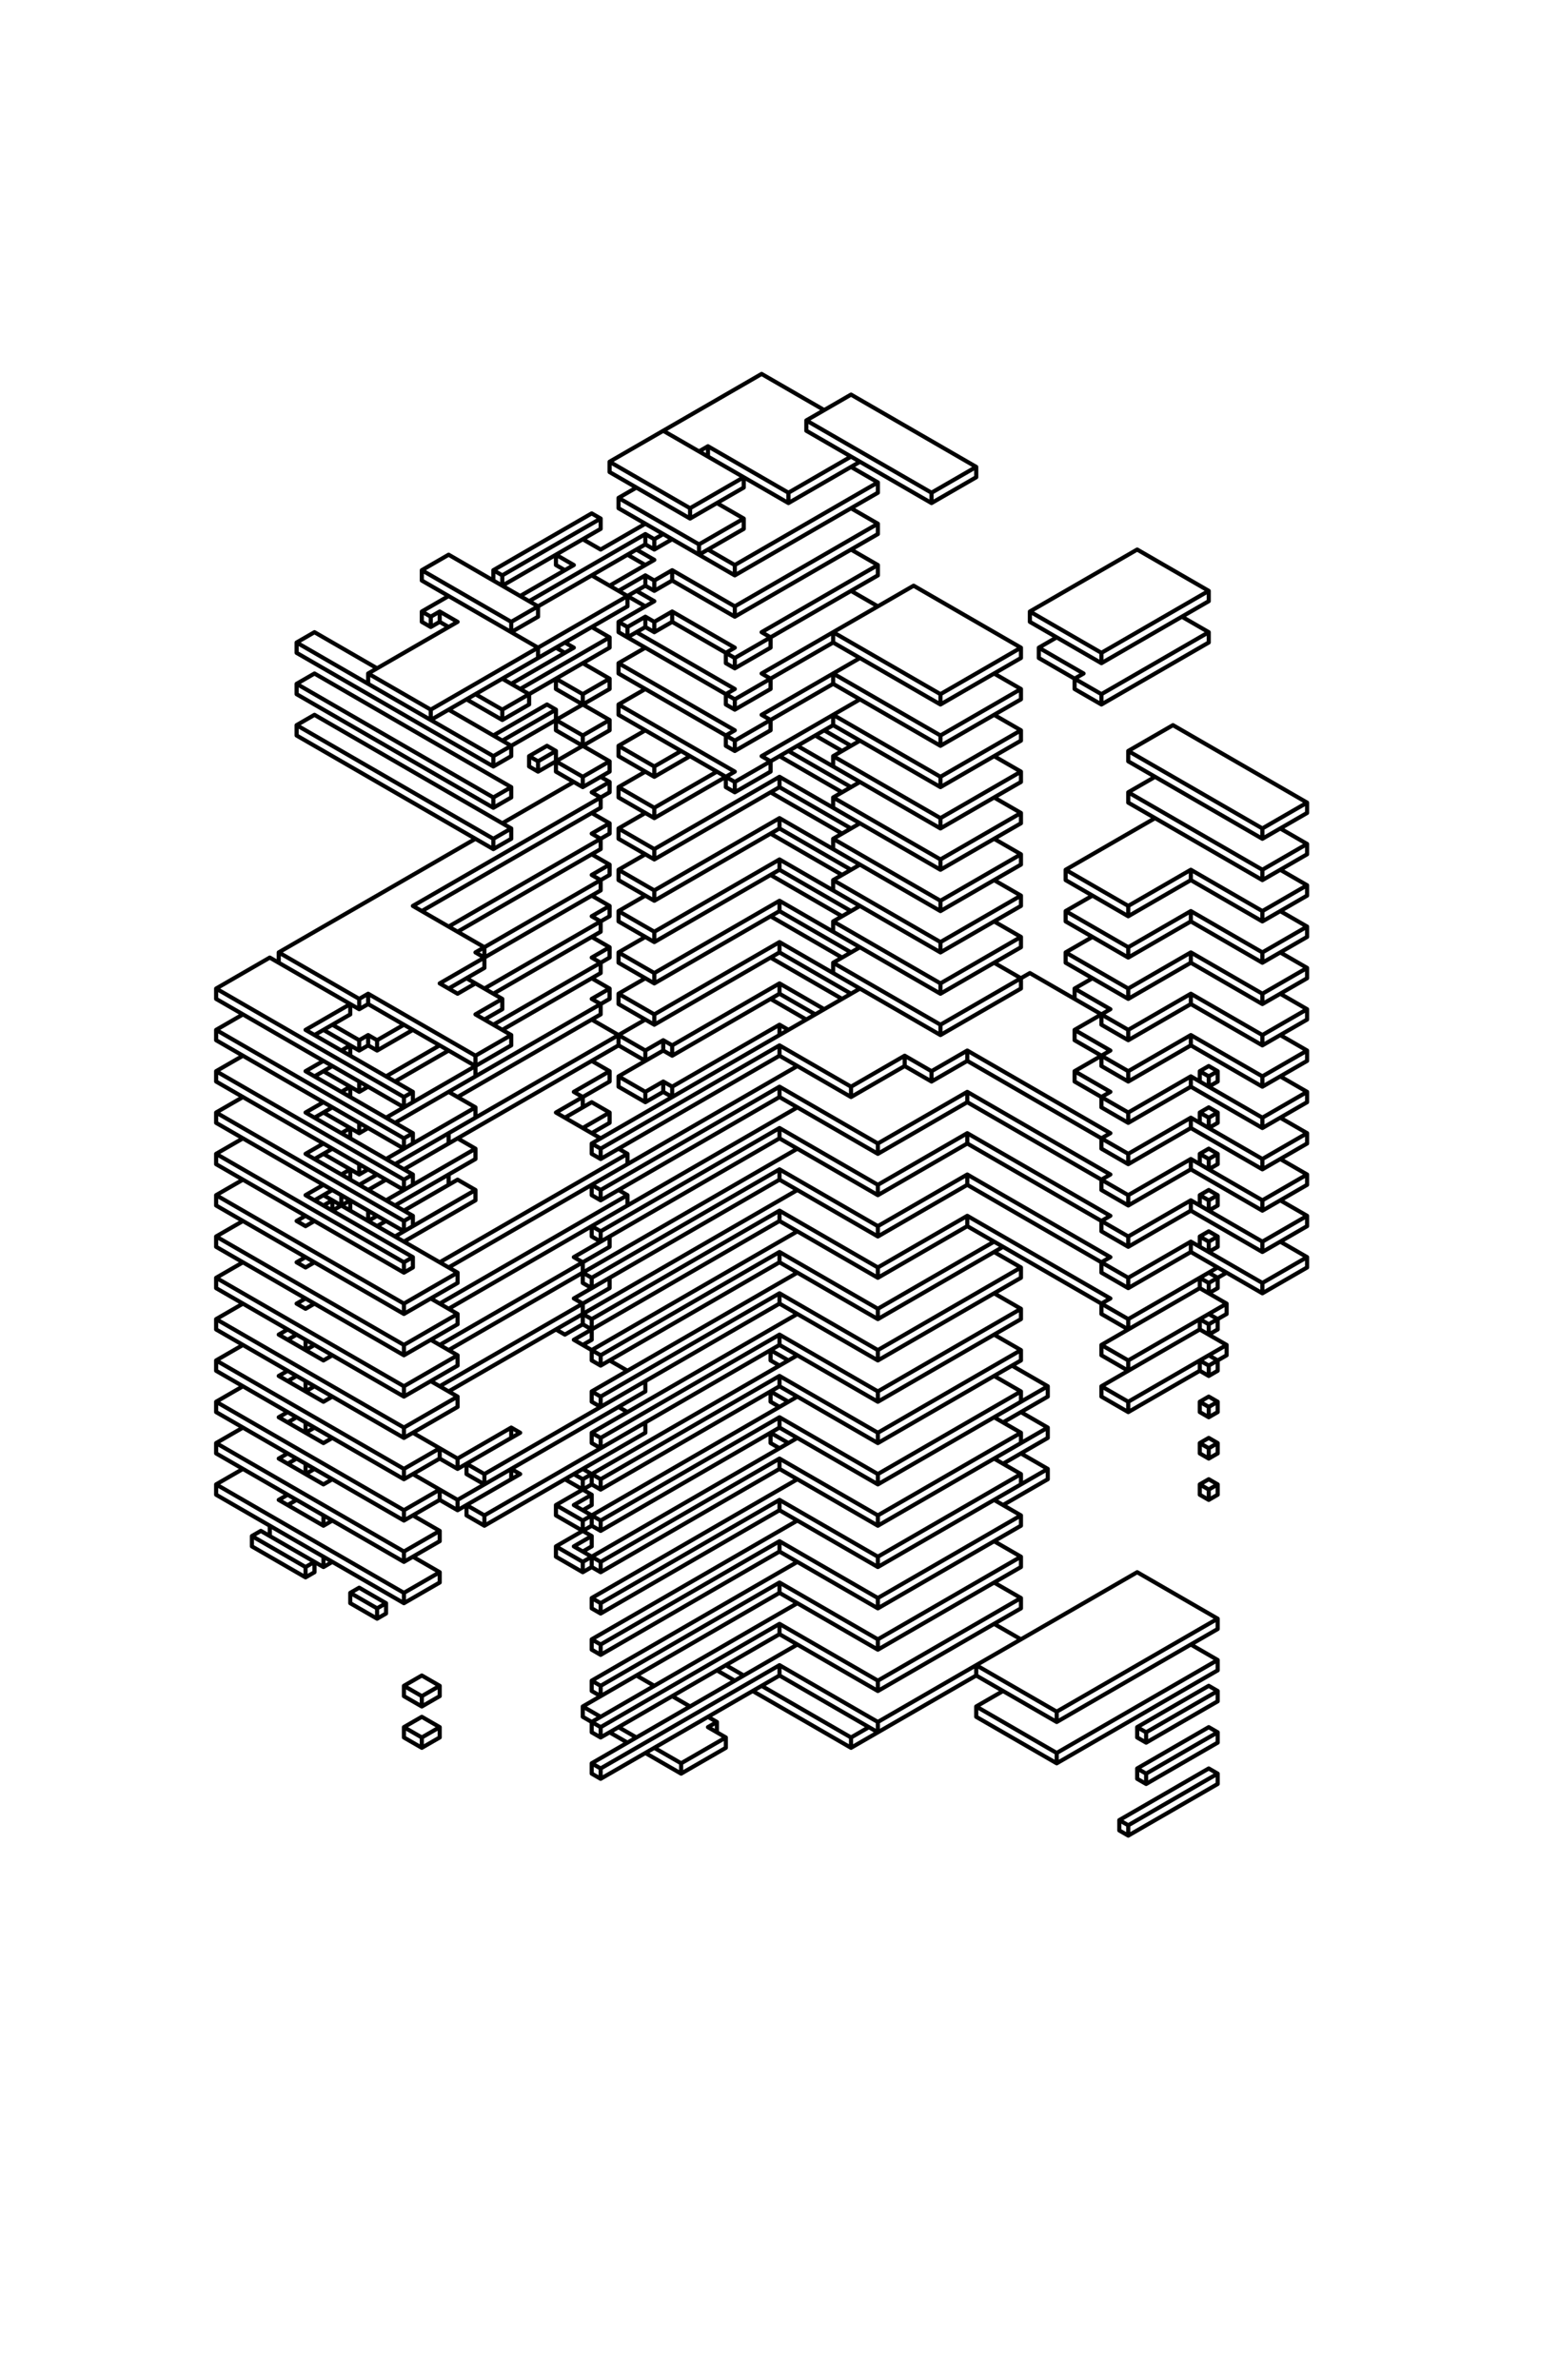 <svg viewBox="-19.2 -19.2 150.983 230.4" xmlns="http://www.w3.org/2000/svg"><g stroke="black" stroke-width="0.4" stroke-linecap="round"><path d="M 9.526 43 L 11.258 42 M 21.651 36 L 24.249 34.5 M 39.837 25.5 L 54.56 17 M 9.526 47 L 11.258 46 M 21.651 40 L 24.249 38.5 M 28.579 36 L 38.105 30.5 M 40.703 29 L 42.435 28 M 48.497 24.5 L 49.363 24 M 38.971 31 L 29.445 36.5 M 23.383 40 L 22.517 40.5 M 22.517 41.5 L 23.383 41 M 29.445 37.5 L 38.971 32 M 63.22 19 L 58.89 21.5 M 25.115 41 L 16.454 46 M 9.526 51 L 11.258 50 M 31.177 38.5 L 36.373 35.5 M 38.971 34 L 43.301 31.5 M 52.828 27 L 47.631 30 M 43.301 32.5 L 32.043 39 M 30.311 41 L 43.301 33.5 M 44.167 33 L 45.033 32.5 M 47.631 31 L 52.828 28 M 45.899 33 L 44.167 34 M 32.909 40.5 L 30.311 42 M 39.837 37.5 L 44.167 35 M 63.22 25 L 57.158 28.5 M 52.828 31 L 48.497 33.5 M 43.301 36.5 L 40.703 38 M 22.517 49.5 L 43.301 37.5 M 44.167 37 L 45.899 36 M 48.497 34.5 L 52.828 32 M 57.158 29.5 L 64.086 25.5 M 45.899 37 L 44.167 38 M 41.569 39.5 L 22.517 50.5 M 30.311 47 L 36.373 43.5 M 40.703 41 L 44.167 39 M 65.818 27.5 L 51.962 35.5 M 43.301 40.5 L 41.569 41.5 M 39.837 42.5 L 31.177 47.5 M 29.445 49.5 L 39.837 43.5 M 41.569 42.5 L 43.301 41.5 M 44.167 41 L 45.899 40 M 51.962 36.5 L 65.818 28.5 M 45.899 41 L 44.167 42 M 32.043 49 L 29.445 50.5 M 28.579 52 L 33.775 49 M 40.703 45 L 43.301 43.5 M 75.344 26 L 71.014 28.5 M 65.818 31.5 L 51.962 39.5 M 39.837 46.5 L 37.239 48 M 34.641 49.5 L 29.445 52.5 M 28.579 54 L 39.837 47.5 M 51.962 40.5 L 65.818 32.5 M 71.014 29.5 L 75.344 27 M 30.311 54 L 28.579 55 M 32.043 54 L 33.775 53 M 40.703 49 L 43.301 47.5 M 65.818 35.5 L 54.56 42 M 51.962 43.5 L 51.095 44 M 39.837 50.5 L 37.239 52 M 34.641 53.5 L 32.909 54.5 M 28.579 58 L 30.311 57 M 32.909 55.5 L 39.837 51.5 M 51.962 44.5 L 65.818 36.5 M 55.426 43.5 L 51.962 45.5 M 30.311 58 L 28.579 59 M 40.703 53 L 43.301 51.5 M 69.282 37.5 L 54.56 46 M 51.962 47.5 L 51.095 48 M 39.837 54.5 L 37.239 56 M 36.373 56.5 L 29.445 60.5 M 26.847 62 L 7.794 73 M 6.928 73.5 L 1.732 76.5 M 28.579 62 L 30.311 61 M 37.239 57 L 39.837 55.5 M 51.962 48.5 L 61.488 43 M 55.426 47.5 L 51.962 49.5 M 39.837 56.5 L 38.105 57.5 M 30.311 62 L 28.579 63 M 20.785 68.5 L 39.837 57.5 M 40.703 57 L 43.301 55.5 M 44.167 55 L 46.765 53.5 M 64.086 44.5 L 54.56 50 M 51.962 51.5 L 51.095 52 M 47.631 54 L 44.167 56 M 38.971 59 L 21.651 69 M 4.33 79 L 1.732 80.5 M 51.962 52.5 L 61.488 47 M 55.426 51.5 L 51.962 53.5 M 39.837 60.5 L 38.105 61.5 M 24.249 70.5 L 39.837 61.5 M 40.703 61 L 43.301 59.5 M 44.167 59 L 50.229 55.5 M 64.086 48.5 L 54.56 54 M 51.962 55.5 L 44.167 60 M 38.971 63 L 25.115 71 M 4.33 83 L 1.732 84.5 M 10.392 80.5 L 14.722 78 M 15.588 77.5 L 16.454 77 M 51.962 56.5 L 61.488 51 M 80.54 40 L 90.933 34 M 55.426 55.5 L 51.962 57.5 M 39.837 64.5 L 38.105 65.5 M 16.454 78 L 15.588 78.5 M 14.722 79 L 11.258 81 M 26.847 73 L 39.837 65.5 M 40.703 65 L 43.301 63.5 M 44.167 63 L 56.292 56 M 79.674 43.5 L 71.88 48 M 64.086 52.5 L 61.488 54 M 56.292 57 L 44.167 64 M 38.971 67 L 23.383 76 M 4.33 87 L 1.732 88.5 M 10.392 84.5 L 12.124 83.5 M 13.856 82.5 L 14.722 82 M 15.588 81.5 L 16.454 81 M 24.249 76.5 L 27.713 74.5 M 71.88 49 L 79.674 44.5 M 81.406 43.5 L 83.138 42.5 M 39.837 68.5 L 38.105 69.5 M 26.847 76 L 25.115 77 M 19.919 80 L 17.321 81.5 M 16.454 82 L 15.588 82.5 M 12.99 84 L 11.258 85 M 17.321 82.5 L 20.785 80.5 M 27.713 76.5 L 39.837 69.5 M 40.703 69 L 43.301 67.5 M 44.167 67 L 56.292 60 M 79.674 47.5 L 71.88 52 M 64.086 56.5 L 61.488 58 M 56.292 61 L 44.167 68 M 38.971 71 L 28.579 77 M 4.33 91 L 1.732 92.5 M 10.392 88.5 L 12.124 87.5 M 13.856 86.5 L 14.722 86 M 26.847 79 L 29.445 77.5 M 71.88 53 L 79.674 48.5 M 87.469 44 L 97.861 38 M 97.861 39 L 87.469 45 M 85.737 46 L 84.87 46.5 M 39.837 72.5 L 38.105 73.5 M 29.445 78.5 L 27.713 79.5 M 23.383 82 L 18.187 85 M 16.454 86 L 15.588 86.5 M 12.99 88 L 11.258 89 M 19.053 85.5 L 24.249 82.5 M 28.579 80 L 39.837 73.5 M 40.703 73 L 43.301 71.5 M 44.167 71 L 56.292 64 M 79.674 51.5 L 71.88 56 M 64.086 60.5 L 61.488 62 M 56.292 65 L 44.167 72 M 38.971 75 L 29.445 80.5 M 4.33 95 L 1.732 96.5 M 10.392 92.5 L 12.124 91.5 M 13.856 90.5 L 14.722 90 M 19.919 87 L 20.785 86.5 M 26.847 83 L 30.311 81 M 71.88 57 L 79.674 52.5 M 87.469 48 L 97.861 42 M 97.861 43 L 87.469 49 M 39.837 76.5 L 38.105 77.5 M 30.311 82 L 18.187 89 M 16.454 90 L 15.588 90.5 M 12.99 92 L 11.258 93 M 19.053 89.5 L 39.837 77.5 M 40.703 77 L 43.301 75.5 M 44.167 75 L 56.292 68 M 79.674 55.5 L 71.88 60 M 64.086 64.5 L 61.488 66 M 56.292 69 L 44.167 76 M 38.971 79 L 25.115 87 M 4.33 99 L 1.732 100.5 M 10.392 96.5 L 12.124 95.5 M 13.856 94.5 L 14.722 94 M 19.919 91 L 20.785 90.5 M 71.88 61 L 79.674 56.5 M 26.847 88 L 18.187 93 M 16.454 94 L 15.588 94.5 M 12.99 96 L 11.258 97 M 9.526 99 L 10.392 98.5 M 12.124 97.5 L 12.99 97 M 15.588 95.5 L 17.321 94.5 M 19.053 93.5 L 43.301 79.5 M 44.167 79 L 56.292 72 M 94.397 51 L 90.067 53.5 M 79.674 59.5 L 71.88 64 M 64.086 68.5 L 61.488 70 M 56.292 73 L 44.167 80 M 40.703 82 L 19.919 94 M 18.187 95 L 16.454 96 M 14.722 97 L 12.99 98 M 11.258 99 L 10.392 99.5 M 4.33 103 L 1.732 104.5 M 19.919 95 L 20.785 94.5 M 71.88 65 L 79.674 60.5 M 45.033 81.5 L 43.301 82.5 M 39.837 84.5 L 36.373 86.5 M 26.847 92 L 18.187 97 M 9.526 103 L 10.392 102.5 M 16.454 99 L 17.321 98.5 M 19.053 97.5 L 26.847 93 M 34.641 88.5 L 39.837 85.5 M 40.703 85 L 45.033 82.5 M 45.899 82 L 56.292 76 M 92.665 56 L 90.067 57.5 M 79.674 63.5 L 71.88 68 M 64.086 72.5 L 61.488 74 M 56.292 77 L 45.899 83 M 38.105 87.5 L 35.507 89 M 25.115 95 L 19.919 98 M 18.187 99 L 17.321 99.5 M 11.258 103 L 10.392 103.5 M 4.33 107 L 1.732 108.5 M 19.919 99 L 20.785 98.5 M 71.88 69 L 79.674 64.5 M 45.033 85.5 L 43.301 86.5 M 39.837 88.5 L 37.239 90 M 26.847 96 L 19.053 100.5 M 9.526 107 L 10.392 106.5 M 19.919 101 L 26.847 97 M 38.105 90.5 L 39.837 89.5 M 43.301 87.5 L 45.033 86.5 M 45.899 86 L 56.292 80 M 92.665 60 L 84.004 65 M 79.674 67.5 L 71.88 72 M 64.086 76.5 L 38.105 91.5 M 11.258 107 L 10.392 107.5 M 4.33 111 L 1.732 112.5 M 7.794 110 L 8.66 109.5 M 19.919 103 L 20.785 102.5 M 38.971 92 L 56.292 82 M 71.88 73 L 79.674 68.5 M 56.292 83 L 38.971 93 M 20.785 103.5 L 19.919 104 M 9.526 110 L 8.66 110.5 M 23.383 103 L 41.569 92.5 M 86.603 67.5 L 84.004 69 M 79.674 71.5 L 71.88 76 M 58.024 84 L 24.249 103.5 M 11.258 111 L 10.392 111.5 M 4.33 115 L 1.732 116.5 M 7.794 114 L 8.66 113.5 M 19.919 107 L 25.115 104 M 38.971 96 L 56.292 86 M 71.88 77 L 79.674 72.5 M 56.292 87 L 38.971 97 M 25.115 105 L 19.919 108 M 12.99 112 L 12.124 112.5 M 9.526 114 L 8.66 114.5 M 23.383 107 L 41.569 96.5 M 90.067 68.5 L 96.129 65 M 103.057 61 L 107.387 58.5 M 107.387 59.5 L 103.057 62 M 96.129 66 L 90.067 69.5 M 86.603 71.5 L 84.004 73 M 80.54 75 L 71.88 80 M 58.024 88 L 24.249 107.5 M 11.258 115 L 10.392 115.5 M 4.33 119 L 1.732 120.5 M 7.794 118 L 8.66 117.5 M 19.919 111 L 25.115 108 M 38.971 100 L 56.292 90 M 63.22 86 L 68.416 83 M 71.88 81 L 79.674 76.5 M 68.416 84 L 63.22 87 M 56.292 91 L 36.373 102.5 M 25.115 109 L 19.919 112 M 12.99 116 L 12.124 116.5 M 9.526 118 L 8.66 118.5 M 23.383 111 L 39.837 101.5 M 90.067 72.5 L 96.129 69 M 103.057 65 L 107.387 62.5 M 107.387 63.5 L 103.057 66 M 96.129 70 L 90.067 73.5 M 86.603 75.5 L 84.87 76.5 M 74.478 82.5 L 71.014 84.5 M 58.024 92 L 24.249 111.5 M 11.258 119 L 10.392 119.5 M 4.33 123 L 1.732 124.5 M 7.794 122 L 8.66 121.5 M 19.919 115 L 25.115 112 M 38.105 104.5 L 56.292 94 M 71.014 85.5 L 74.478 83.5 M 56.292 95 L 36.373 106.5 M 25.115 113 L 19.919 116 M 12.99 120 L 12.124 120.5 M 9.526 122 L 8.66 122.5 M 23.383 115 L 39.837 105.5 M 90.067 76.5 L 96.129 73 M 103.057 69 L 107.387 66.5 M 107.387 67.5 L 103.057 70 M 96.129 74 L 90.067 77.5 M 88.335 78.5 L 84.87 80.5 M 74.478 86.5 L 65.818 91.5 M 58.024 96 L 24.249 115.5 M 11.258 123 L 10.392 123.5 M 7.794 126 L 8.66 125.5 M 19.919 119 L 25.115 116 M 35.507 110 L 37.239 109 M 38.105 108.5 L 56.292 98 M 65.818 92.5 L 74.478 87.5 M 56.292 99 L 36.373 110.5 M 25.115 117 L 19.919 120 M 12.99 124 L 12.124 124.5 M 9.526 126 L 8.66 126.5 M 5.196 129.5 L 6.062 129 M 37.239 111 L 38.105 110.5 M 90.067 80.5 L 96.129 77 M 103.057 73 L 107.387 70.5 M 107.387 71.5 L 103.057 74 M 96.129 78 L 90.067 81.5 M 88.335 82.5 L 84.87 84.5 M 74.478 90.5 L 65.818 95.5 M 58.024 100 L 38.105 111.5 M 19.919 123 L 23.383 121 M 38.971 112 L 56.292 102 M 65.818 96.5 L 74.478 91.5 M 56.292 103 L 38.971 113 M 23.383 122 L 19.919 124 M 12.99 128 L 12.124 128.5 M 25.115 122 L 30.311 119 M 90.067 84.5 L 96.129 81 M 103.057 77 L 107.387 74.5 M 107.387 75.5 L 103.057 78 M 96.129 82 L 90.067 85.5 M 88.335 86.5 L 87.469 87 M 74.478 94.5 L 65.818 99.5 M 58.024 104 L 38.105 115.5 M 31.177 119.5 L 25.115 123 M 10.392 132.5 L 11.258 132 M 19.919 127 L 23.383 125 M 38.971 116 L 56.292 106 M 65.818 100.5 L 74.478 95.5 M 56.292 107 L 27.713 123.5 M 23.383 126 L 19.919 128 M 12.99 132 L 12.124 132.5 M 11.258 133 L 10.392 133.5 M 25.115 126 L 43.301 115.5 M 90.067 88.5 L 96.129 85 M 96.995 84.5 L 97.861 84 M 103.057 81 L 107.387 78.5 M 107.387 79.5 L 103.057 82 M 98.727 84.5 L 97.861 85 M 96.129 86 L 90.067 89.5 M 88.335 90.5 L 87.469 91 M 74.478 98.5 L 65.818 103.5 M 58.024 108 L 38.105 119.5 M 31.177 123.5 L 25.115 127 M 19.919 131 L 23.383 129 M 38.971 120 L 56.292 110 M 65.818 104.5 L 74.478 99.5 M 97.861 86 L 98.727 85.5 M 56.292 111 L 27.713 127.5 M 23.383 130 L 19.919 132 M 15.588 134.5 L 14.722 135 M 27.713 128.5 L 43.301 119.5 M 90.067 92.5 L 96.129 89 M 96.995 88.5 L 97.861 88 M 103.057 85 L 107.387 82.5 M 107.387 83.5 L 103.057 86 M 98.727 88.5 L 97.861 89 M 96.129 90 L 90.067 93.5 M 88.335 94.5 L 87.469 95 M 77.076 101 L 65.818 107.5 M 58.024 112 L 37.239 124 M 17.321 136.5 L 18.187 136 M 19.919 135 L 23.383 133 M 34.641 126.5 L 38.105 124.5 M 38.971 124 L 56.292 114 M 65.818 108.5 L 77.942 101.5 M 97.861 90 L 98.727 89.5 M 56.292 115 L 38.971 125 M 38.105 125.5 L 36.373 126.5 M 23.383 134 L 19.919 136 M 18.187 137 L 17.321 137.5 M 37.239 127 L 38.105 126.5 M 90.067 96.5 L 96.129 93 M 96.995 92.5 L 97.861 92 M 103.057 89 L 107.387 86.5 M 107.387 87.5 L 103.057 90 M 98.727 92.5 L 97.861 93 M 96.129 94 L 90.067 97.5 M 88.335 98.5 L 87.469 99 M 79.674 103.5 L 65.818 111.5 M 58.024 116 L 37.239 128 M 34.641 130.5 L 38.105 128.5 M 38.971 128 L 56.292 118 M 65.818 112.5 L 79.674 104.5 M 97.861 94 L 98.727 93.5 M 56.292 119 L 38.971 129 M 38.105 129.5 L 36.373 130.5 M 37.239 131 L 38.105 130.5 M 90.067 100.5 L 96.129 97 M 96.995 96.5 L 97.861 96 M 103.057 93 L 107.387 90.5 M 107.387 91.5 L 103.057 94 M 98.727 96.5 L 97.861 97 M 96.129 98 L 90.067 101.5 M 88.335 102.5 L 87.469 103 M 79.674 107.5 L 65.818 115.5 M 58.024 120 L 37.239 132 M 37.239 133 L 38.105 132.5 M 38.971 132 L 56.292 122 M 65.818 116.5 L 79.674 108.5 M 97.861 98 L 98.727 97.5 M 56.292 123 L 38.971 133 M 21.651 143 L 19.919 144 M 90.067 104.5 L 96.129 101 M 96.995 100.5 L 97.861 100 M 103.057 97 L 107.387 94.5 M 107.387 95.5 L 103.057 98 M 98.727 100.5 L 97.861 101 M 96.129 102 L 90.067 105.5 M 88.335 106.5 L 87.469 107 M 79.674 111.5 L 65.818 119.5 M 58.024 124 L 38.105 135.5 M 23.383 144 L 21.651 145 M 21.651 146 L 23.383 145 M 38.971 136 L 56.292 126 M 65.818 120.5 L 79.674 112.5 M 97.861 102 L 98.727 101.5 M 56.292 127 L 38.971 137 M 21.651 147 L 19.919 148 M 90.067 108.5 L 98.727 103.5 M 103.057 101 L 107.387 98.5 M 107.387 99.5 L 103.057 102 M 99.593 104 L 97.861 105 M 96.995 105.5 L 87.469 111 M 79.674 115.5 L 65.818 123.5 M 58.024 128 L 38.105 139.5 M 23.383 148 L 21.651 149 M 21.651 150 L 23.383 149 M 38.971 140 L 56.292 130 M 65.818 124.5 L 82.272 115 M 97.861 106 L 98.727 105.5 M 82.272 116 L 77.942 118.5 M 56.292 131 L 38.971 141 M 90.067 112.5 L 99.593 107 M 103.057 105 L 107.387 102.5 M 107.387 103.5 L 103.057 106 M 99.593 108 L 97.861 109 M 96.995 109.5 L 87.469 115 M 79.674 119.5 L 65.818 127.5 M 58.024 132 L 38.105 143.5 M 38.971 144 L 56.292 134 M 65.818 128.5 L 82.272 119 M 97.861 110 L 98.727 109.5 M 82.272 120 L 77.942 122.5 M 56.292 135 L 37.239 146 M 90.067 116.5 L 99.593 111 M 99.593 112 L 97.861 113 M 96.995 113.5 L 90.067 117.5 M 79.674 123.5 L 65.818 131.5 M 58.024 136 L 38.105 147.5 M 38.971 148 L 56.292 138 M 65.818 132.5 L 82.272 123 M 97.861 114 L 98.727 113.5 M 82.272 124 L 77.942 126.5 M 56.292 139 L 38.971 149 M 96.995 116.5 L 97.861 116 M 98.727 116.5 L 97.861 117 M 79.674 127.5 L 65.818 135.5 M 58.024 140 L 38.105 151.5 M 38.971 152 L 56.292 142 M 65.818 136.5 L 79.674 128.5 M 97.861 118 L 98.727 117.5 M 56.292 143 L 38.971 153 M 49.363 148 L 50.229 147.5 M 96.995 120.5 L 97.861 120 M 98.727 120.5 L 97.861 121 M 79.674 131.5 L 65.818 139.5 M 46.765 151.5 L 51.095 149 M 65.818 140.5 L 79.674 132.5 M 97.861 122 L 98.727 121.5 M 51.095 150 L 46.765 152.5 M 96.995 124.5 L 97.861 124 M 98.727 124.5 L 97.861 125 M 79.674 135.5 L 65.818 143.5 M 65.818 144.5 L 79.674 136.5 M 97.861 126 L 98.727 125.5 M 90.933 133 L 65.818 147.5 M 64.952 148 L 63.22 149 M 63.22 150 L 75.344 143 M 77.942 144.5 L 75.344 146 M 83.138 146.5 L 98.727 137.5 M 98.727 138.5 L 83.138 147.5 M 83.138 150.5 L 98.727 141.5 M 98.727 142.5 L 83.138 151.5 M 90.933 148 L 97.861 144 M 98.727 144.5 L 91.799 148.5 M 91.799 149.5 L 98.727 145.5 M 90.933 152 L 97.861 148 M 98.727 148.5 L 91.799 152.5 M 91.799 153.5 L 98.727 149.5 M 89.201 157 L 97.861 152 M 98.727 152.5 L 90.067 157.5 M 90.067 158.5 L 98.727 153.5 M 97.861 38 L 90.933 34 M 63.22 19 L 75.344 26 M 97.861 42 L 95.263 40.5 M 60.622 20.5 L 54.56 17 M 71.014 28.5 L 58.89 21.5 M 58.89 22.5 L 71.014 29.5 M 65.818 27.5 L 63.22 26 M 87.469 44 L 80.54 40 M 65.818 31.5 L 63.22 30 M 80.54 41 L 87.469 45 M 57.158 28.5 L 49.363 24 M 45.033 22.5 L 57.158 29.5 M 81.406 43.5 L 85.737 46 M 94.397 51 L 107.387 58.5 M 87.469 48 L 81.406 44.5 M 79.674 43.5 L 69.282 37.5 M 65.818 35.5 L 63.22 34 M 84.87 47.5 L 87.469 49 M 50.229 29.5 L 52.828 31 M 104.789 61 L 107.387 62.5 M 103.057 61 L 90.067 53.5 M 79.674 47.5 L 77.076 46 M 65.818 39.5 L 63.22 38 M 39.837 25.5 L 47.631 30 M 90.067 54.5 L 103.057 62 M 47.631 31 L 39.837 26.5 M 104.789 65 L 107.387 66.5 M 103.057 65 L 90.067 57.5 M 79.674 51.5 L 77.076 50 M 51.962 35.5 L 49.363 34 M 48.497 33.5 L 40.703 29 M 40.703 30 L 51.962 36.5 M 61.488 42 L 71.88 48 M 90.067 58.5 L 103.057 66 M 71.88 49 L 61.488 43 M 44.167 33 L 43.301 32.5 M 38.105 30.5 L 38.971 31 M 43.301 33.5 L 44.167 34 M 104.789 69 L 107.387 70.5 M 103.057 69 L 96.129 65 M 79.674 55.5 L 77.076 54 M 51.962 39.5 L 45.899 36 M 44.167 35 L 42.435 34 M 41.569 34.5 L 43.301 35.5 M 45.899 37 L 51.962 40.5 M 54.56 42 L 55.426 42.5 M 61.488 46 L 71.88 52 M 96.129 66 L 103.057 70 M 71.88 53 L 61.488 47 M 44.167 37 L 43.301 36.5 M 38.971 34 L 37.239 33 M 43.301 37.5 L 44.167 38 M 104.789 73 L 107.387 74.5 M 103.057 73 L 96.129 69 M 79.674 59.5 L 77.076 58 M 51.962 43.5 L 45.899 40 M 44.167 39 L 42.435 38 M 34.641 34.5 L 36.373 35.5 M 38.105 36.5 L 43.301 39.5 M 45.899 41 L 51.962 44.5 M 54.56 46 L 55.426 46.5 M 61.488 50 L 71.88 56 M 96.129 70 L 103.057 74 M 71.88 57 L 61.488 51 M 51.962 45.5 L 51.095 45 M 44.167 41 L 43.301 40.5 M 35.507 36 L 34.641 35.5 M 43.301 41.5 L 44.167 42 M 60.622 51.5 L 63.22 53 M 84.004 65 L 90.067 68.5 M 104.789 77 L 107.387 78.5 M 103.057 77 L 96.129 73 M 90.067 69.5 L 84.004 66 M 79.674 63.5 L 77.076 62 M 62.354 53.5 L 59.756 52 M 51.962 47.5 L 42.435 42 M 41.569 41.5 L 40.703 41 M 40.703 42 L 51.962 48.5 M 54.56 50 L 55.426 50.5 M 61.488 54 L 71.88 60 M 96.129 74 L 103.057 78 M 71.88 61 L 58.024 53 M 51.962 49.5 L 51.095 49 M 39.837 42.5 L 38.105 41.5 M 29.445 36.5 L 28.579 36 M 24.249 34.5 L 32.909 39.5 M 57.158 53.5 L 63.22 57 M 84.004 69 L 90.067 72.5 M 104.789 81 L 107.387 82.5 M 103.057 81 L 96.129 77 M 90.067 73.5 L 84.004 70 M 79.674 67.5 L 77.076 66 M 62.354 57.5 L 56.292 54 M 51.962 51.5 L 40.703 45 M 35.507 43 L 36.373 43.5 M 40.703 46 L 51.962 52.5 M 54.56 54 L 55.426 54.5 M 61.488 58 L 71.88 64 M 96.129 78 L 103.057 82 M 71.88 65 L 56.292 56 M 51.962 53.5 L 51.095 53 M 39.837 46.5 L 37.239 45 M 35.507 44 L 34.641 43.5 M 30.311 41 L 21.651 36 M 21.651 37 L 32.909 43.5 M 56.292 57 L 63.22 61 M 84.004 73 L 90.067 76.5 M 104.789 85 L 107.387 86.5 M 103.057 85 L 96.129 81 M 90.067 77.5 L 84.004 74 M 79.674 71.5 L 77.076 70 M 62.354 61.5 L 55.426 57.5 M 51.962 55.5 L 40.703 49 M 23.383 40 L 25.115 41 M 34.641 46.5 L 37.239 48 M 40.703 50 L 51.962 56.5 M 61.488 62 L 71.88 68 M 96.129 82 L 103.057 86 M 98.727 84.5 L 97.861 84 M 88.335 78.5 L 84.87 76.5 M 71.88 69 L 56.292 60 M 51.962 57.5 L 51.095 57 M 39.837 50.5 L 34.641 47.5 M 24.249 41.5 L 23.383 41 M 22.517 40.5 L 21.651 40 M 21.651 41 L 22.517 41.5 M 56.292 61 L 63.22 65 M 80.54 75 L 90.067 80.5 M 96.995 84.5 L 97.861 85 M 104.789 89 L 107.387 90.5 M 103.057 89 L 96.129 85 M 90.067 81.5 L 87.469 80 M 79.674 75.5 L 77.076 74 M 62.354 65.5 L 55.426 61.5 M 44.167 55 L 40.703 53 M 34.641 49.5 L 33.775 49 M 32.043 48 L 29.445 46.5 M 34.641 50.5 L 37.239 52 M 40.703 54 L 44.167 56 M 61.488 66 L 71.88 72 M 96.129 86 L 103.057 90 M 98.727 88.5 L 97.861 88 M 88.335 82.5 L 84.87 80.5 M 71.88 73 L 56.292 64 M 39.837 54.5 L 34.641 51.5 M 26.847 48 L 29.445 49.5 M 56.292 65 L 63.22 69 M 84.87 81.5 L 90.067 84.5 M 96.995 88.5 L 97.861 89 M 104.789 93 L 107.387 94.5 M 103.057 93 L 96.129 89 M 90.067 85.5 L 87.469 84 M 62.354 69.5 L 55.426 65.5 M 44.167 59 L 40.703 57 M 39.837 56.5 L 38.971 56 M 34.641 53.5 L 33.775 53 M 29.445 50.5 L 25.981 48.5 M 34.641 54.5 L 37.239 56 M 40.703 58 L 44.167 60 M 61.488 70 L 71.88 76 M 96.129 90 L 103.057 94 M 98.727 92.5 L 97.861 92 M 88.335 86.5 L 84.87 84.5 M 71.88 77 L 56.292 68 M 38.971 58 L 38.105 57.5 M 37.239 57 L 34.641 55.5 M 32.909 54.5 L 32.043 54 M 30.311 53 L 24.249 49.5 M 17.321 45.5 L 11.258 42 M 16.454 46 L 22.517 49.5 M 32.043 55 L 32.909 55.5 M 56.292 69 L 63.22 73 M 84.87 85.5 L 90.067 88.5 M 96.995 92.5 L 97.861 93 M 104.789 97 L 107.387 98.5 M 103.057 97 L 96.129 93 M 90.067 89.5 L 87.469 88 M 62.354 73.5 L 55.426 69.5 M 44.167 63 L 40.703 61 M 39.837 60.5 L 38.105 59.5 M 28.579 54 L 9.526 43 M 9.526 44 L 28.579 55 M 40.703 62 L 44.167 64 M 61.488 74 L 71.88 80 M 96.129 94 L 103.057 98 M 98.727 96.5 L 97.861 96 M 88.335 90.5 L 74.478 82.5 M 71.88 81 L 56.292 72 M 38.971 62 L 38.105 61.5 M 30.311 57 L 11.258 46 M 56.292 73 L 63.22 77 M 74.478 83.5 L 90.067 92.5 M 96.995 96.5 L 97.861 97 M 104.789 101 L 107.387 102.5 M 103.057 101 L 96.129 97 M 90.067 93.5 L 87.469 92 M 62.354 77.5 L 55.426 73.5 M 44.167 67 L 40.703 65 M 39.837 64.5 L 38.105 63.5 M 28.579 58 L 9.526 47 M 9.526 48 L 28.579 59 M 40.703 66 L 44.167 68 M 96.129 98 L 103.057 102 M 98.727 100.5 L 97.861 100 M 88.335 94.5 L 74.478 86.5 M 71.014 84.5 L 68.416 83 M 60.622 78.5 L 56.292 76 M 38.971 66 L 38.105 65.5 M 30.311 61 L 11.258 50 M 56.292 77 L 59.756 79 M 68.416 84 L 71.014 85.5 M 74.478 87.5 L 90.067 96.5 M 96.995 100.5 L 97.861 101 M 103.057 105 L 96.129 101 M 90.067 97.5 L 87.469 96 M 58.89 79.5 L 55.426 77.5 M 44.167 71 L 40.703 69 M 39.837 68.5 L 38.105 67.5 M 28.579 62 L 9.526 51 M 9.526 52 L 28.579 63 M 40.703 70 L 44.167 72 M 96.129 102 L 103.057 106 M 98.727 104.5 L 97.861 104 M 88.335 98.5 L 74.478 90.5 M 57.158 80.5 L 56.292 80 M 38.971 70 L 38.105 69.5 M 74.478 91.5 L 90.067 100.5 M 96.995 104.5 L 97.861 105 M 99.593 107 L 96.995 105.5 M 90.067 101.5 L 87.469 100 M 63.22 86 L 56.292 82 M 44.167 75 L 40.703 73 M 39.837 72.5 L 38.105 71.5 M 40.703 74 L 44.167 76 M 56.292 83 L 63.22 87 M 98.727 108.5 L 97.861 108 M 88.335 102.5 L 74.478 94.5 M 38.971 74 L 38.105 73.5 M 74.478 95.5 L 90.067 104.5 M 96.995 108.5 L 97.861 109 M 99.593 111 L 96.995 109.5 M 90.067 105.5 L 87.469 104 M 65.818 91.5 L 56.292 86 M 44.167 79 L 40.703 77 M 39.837 76.5 L 38.105 75.5 M 40.703 78 L 44.167 80 M 56.292 87 L 65.818 92.5 M 98.727 112.5 L 97.861 112 M 88.335 106.5 L 74.478 98.5 M 45.899 82 L 45.033 81.5 M 38.971 78 L 38.105 77.5 M 20.785 68.5 L 27.713 72.5 M 45.033 82.5 L 45.899 83 M 74.478 99.5 L 90.067 108.5 M 96.995 112.5 L 97.861 113 M 97.861 114 L 96.995 113.5 M 90.067 109.5 L 87.469 108 M 79.674 103.5 L 77.076 102 M 65.818 95.5 L 56.292 90 M 43.301 82.5 L 38.105 79.5 M 27.713 73.5 L 26.847 73 M 40.703 82 L 43.301 83.5 M 56.292 91 L 65.818 96.5 M 98.727 116.5 L 97.861 116 M 45.899 86 L 45.033 85.5 M 25.981 75.5 L 29.445 77.5 M 45.033 86.5 L 45.899 87 M 87.469 111 L 90.067 112.5 M 96.995 116.5 L 97.861 117 M 97.861 118 L 96.995 117.5 M 90.067 113.5 L 87.469 112 M 79.674 107.5 L 77.076 106 M 65.818 99.5 L 56.292 94 M 43.301 86.5 L 40.703 85 M 39.837 84.5 L 38.105 83.5 M 23.383 76 L 25.115 77 M 40.703 86 L 43.301 87.5 M 56.292 95 L 65.818 100.5 M 98.727 120.5 L 97.861 120 M 30.311 81 L 26.847 79 M 87.469 115 L 90.067 116.5 M 96.995 120.5 L 97.861 121 M 97.861 122 L 96.995 121.5 M 90.067 117.5 L 87.469 116 M 79.674 111.5 L 77.076 110 M 65.818 103.5 L 56.292 98 M 39.837 88.5 L 38.105 87.5 M 37.239 87 L 36.373 86.5 M 56.292 99 L 65.818 104.5 M 98.727 124.5 L 97.861 124 M 82.272 115 L 78.808 113 M 26.847 83 L 16.454 77 M 7.794 73 L 15.588 77.5 M 16.454 78 L 26.847 84 M 34.641 88.5 L 38.971 91 M 40.703 92 L 41.569 92.5 M 96.995 124.5 L 97.861 125 M 97.861 126 L 96.995 125.5 M 79.674 115.5 L 77.076 114 M 65.818 107.5 L 56.292 102 M 38.971 92 L 38.105 91.5 M 15.588 78.5 L 6.928 73.5 M 38.105 92.5 L 38.971 93 M 56.292 103 L 65.818 108.5 M 82.272 119 L 79.674 117.5 M 17.321 81.5 L 16.454 81 M 12.99 80 L 15.588 81.5 M 16.454 82 L 17.321 82.5 M 24.249 86.5 L 26.847 88 M 40.703 96 L 41.569 96.5 M 79.674 119.5 L 77.076 118 M 65.818 111.5 L 56.292 106 M 38.971 96 L 38.105 95.5 M 15.588 82.5 L 12.124 80.5 M 10.392 80.5 L 20.785 86.5 M 38.105 96.5 L 38.971 97 M 56.292 107 L 65.818 112.5 M 82.272 123 L 79.674 121.5 M 19.919 87 L 1.732 76.5 M 1.732 77.5 L 19.919 88 M 25.115 91 L 26.847 92 M 79.674 123.5 L 77.076 122 M 65.818 115.5 L 56.292 110 M 38.971 100 L 38.105 99.5 M 15.588 86.5 L 12.124 84.5 M 10.392 84.5 L 20.785 90.5 M 38.105 100.5 L 38.971 101 M 56.292 111 L 65.818 116.5 M 57.158 112.5 L 55.426 111.5 M 19.919 91 L 1.732 80.5 M 1.732 81.5 L 19.919 92 M 25.115 95 L 26.847 96 M 55.426 112.5 L 56.292 113 M 90.933 133 L 98.727 137.5 M 79.674 127.5 L 77.076 126 M 65.818 119.5 L 56.292 114 M 37.239 103 L 36.373 102.5 M 15.588 90.5 L 12.124 88.5 M 10.392 88.5 L 20.785 94.5 M 37.239 104 L 38.105 104.5 M 56.292 115 L 65.818 120.5 M 57.158 116.5 L 55.426 115.5 M 38.105 105.5 L 37.239 105 M 19.919 95 L 1.732 84.5 M 1.732 85.5 L 19.919 96 M 55.426 116.5 L 56.292 117 M 96.129 140 L 98.727 141.5 M 79.674 131.5 L 77.076 130 M 65.818 123.5 L 56.292 118 M 37.239 107 L 36.373 106.5 M 15.588 94.5 L 12.124 92.5 M 10.392 92.5 L 20.785 98.5 M 37.239 108 L 38.105 108.5 M 56.292 119 L 65.818 124.5 M 98.727 144.5 L 97.861 144 M 57.158 120.5 L 55.426 119.5 M 38.105 109.5 L 37.239 109 M 19.919 99 L 1.732 88.5 M 1.732 89.5 L 19.919 100 M 55.426 120.5 L 56.292 121 M 79.674 135.5 L 77.076 134 M 65.818 127.5 L 56.292 122 M 41.569 113.5 L 39.837 112.5 M 38.971 112 L 36.373 110.5 M 35.507 110 L 34.641 109.5 M 25.115 104 L 12.124 96.5 M 10.392 96.5 L 20.785 102.5 M 38.105 112.5 L 38.971 113 M 56.292 123 L 65.818 128.5 M 98.727 148.5 L 97.861 148 M 19.919 103 L 1.732 92.5 M 1.732 93.5 L 19.919 104 M 79.674 139.5 L 77.076 138 M 65.818 131.5 L 56.292 126 M 41.569 117.5 L 40.703 117 M 38.971 116 L 38.105 115.5 M 25.115 108 L 22.517 106.5 M 10.392 99.5 L 9.526 99 M 38.105 116.5 L 38.971 117 M 56.292 127 L 65.818 132.5 M 98.727 152.5 L 97.861 152 M 91.799 148.5 L 90.933 148 M 19.919 107 L 1.732 96.5 M 1.732 97.5 L 19.919 108 M 90.933 149 L 91.799 149.5 M 65.818 135.5 L 56.292 130 M 38.971 120 L 38.105 119.5 M 25.115 112 L 22.517 110.5 M 10.392 103.5 L 9.526 103 M 38.105 120.5 L 38.971 121 M 56.292 131 L 65.818 136.5 M 75.344 142 L 83.138 146.5 M 91.799 152.5 L 90.933 152 M 83.138 147.5 L 75.344 143 M 19.919 111 L 1.732 100.5 M 1.732 101.5 L 19.919 112 M 90.933 153 L 91.799 153.5 M 65.818 139.5 L 56.292 134 M 38.971 124 L 37.239 123 M 31.177 119.5 L 30.311 119 M 25.115 116 L 22.517 114.5 M 10.392 107.5 L 9.526 107 M 36.373 123.5 L 37.239 124 M 38.105 124.5 L 38.971 125 M 56.292 135 L 65.818 140.5 M 75.344 146 L 83.138 150.5 M 83.138 151.5 L 75.344 147 M 38.105 125.5 L 35.507 124 M 19.919 115 L 1.732 104.5 M 1.732 105.5 L 19.919 116 M 90.067 157.5 L 89.201 157 M 65.818 143.5 L 56.292 138 M 38.971 128 L 36.373 126.5 M 31.177 123.5 L 30.311 123 M 12.124 112.5 L 7.794 110 M 34.641 126.5 L 37.239 128 M 38.105 128.5 L 38.971 129 M 56.292 139 L 65.818 144.5 M 89.201 158 L 90.067 158.5 M 38.105 129.5 L 34.641 127.5 M 27.713 123.5 L 25.981 122.5 M 25.115 122 L 20.785 119.5 M 19.919 119 L 1.732 108.5 M 1.732 109.5 L 19.919 120 M 23.383 122 L 25.115 123 M 25.981 123.5 L 27.713 124.5 M 65.818 147.5 L 56.292 142 M 38.971 132 L 36.373 130.5 M 12.124 116.5 L 7.794 114 M 34.641 130.5 L 37.239 132 M 38.105 132.5 L 38.971 133 M 56.292 143 L 65.818 148.5 M 37.239 133 L 34.641 131.5 M 27.713 127.5 L 25.981 126.5 M 25.115 126 L 20.785 123.5 M 19.919 123 L 1.732 112.5 M 1.732 113.5 L 19.919 124 M 23.383 126 L 25.115 127 M 25.981 127.5 L 27.713 128.5 M 51.095 142 L 52.828 143 M 54.56 144 L 63.22 149 M 63.22 150 L 53.694 144.5 M 51.962 143.5 L 50.229 142.5 M 38.971 136 L 38.105 135.5 M 12.124 120.5 L 7.794 118 M 38.105 136.5 L 38.971 137 M 23.383 129 L 20.785 127.5 M 19.919 127 L 1.732 116.5 M 1.732 117.5 L 19.919 128 M 38.971 140 L 38.105 139.5 M 12.124 124.5 L 7.794 122 M 38.105 140.5 L 38.971 141 M 42.435 143 L 44.167 144 M 45.899 145 L 47.631 146 M 49.363 147 L 50.229 147.5 M 51.095 149 L 49.363 148 M 23.383 133 L 20.785 131.5 M 19.919 131 L 1.732 120.5 M 1.732 121.5 L 19.919 132 M 38.971 144 L 38.105 143.5 M 12.124 128.5 L 7.794 126 M 38.105 144.5 L 38.971 145 M 19.919 135 L 1.732 124.5 M 1.732 125.5 L 19.919 136 M 37.239 146 L 38.971 147 M 40.703 148 L 42.435 149 M 44.167 150 L 46.765 151.5 M 46.765 152.5 L 43.301 150.5 M 41.569 149.5 L 39.837 148.5 M 38.971 148 L 37.239 147 M 18.187 136 L 15.588 134.5 M 12.124 132.5 L 6.062 129 M 5.196 129.5 L 10.392 132.5 M 14.722 135 L 17.321 136.5 M 38.105 148.5 L 38.971 149 M 17.321 137.5 L 14.722 136 M 10.392 133.5 L 5.196 130.5 M 38.971 152 L 38.105 151.5 M 21.651 143 L 23.383 144 M 38.105 152.5 L 38.971 153 M 19.919 144 L 21.651 145 M 21.651 146 L 19.919 145 M 21.651 147 L 23.383 148 M 19.919 148 L 21.651 149 M 21.651 150 L 19.919 149 M 1.732 76.5 L 1.732 77.5 M 1.732 80.5 L 1.732 81.5 M 1.732 84.5 L 1.732 85.5 M 1.732 88.5 L 1.732 89.5 M 1.732 92.5 L 1.732 93.5 M 1.732 96.5 L 1.732 97.5 M 1.732 100.5 L 1.732 101.5 M 1.732 104.5 L 1.732 105.5 M 1.732 108.5 L 1.732 109.5 M 1.732 112.5 L 1.732 113.5 M 1.732 116.5 L 1.732 117.5 M 1.732 120.5 L 1.732 121.5 M 1.732 124.5 L 1.732 125.5 M 5.196 129.5 L 5.196 130.5 M 6.928 128.5 L 6.928 129.5 M 7.794 74 L 7.794 73 M 9.526 52 L 9.526 51 M 9.526 48 L 9.526 47 M 9.526 44 L 9.526 43 M 10.392 110.5 L 10.392 111.5 M 10.392 114.5 L 10.392 115.5 M 10.392 118.5 L 10.392 119.5 M 10.392 122.5 L 10.392 123.5 M 10.392 132.5 L 10.392 133.5 M 11.258 133 L 11.258 132 M 12.124 127.5 L 12.124 128.5 M 12.124 131.5 L 12.124 132.5 M 12.99 98 L 12.99 97 M 13.856 96.5 L 13.856 97.5 M 14.722 136 L 14.722 135 M 14.722 98 L 14.722 97 M 14.722 95 L 14.722 94 M 14.722 91 L 14.722 90 M 14.722 87 L 14.722 86 M 14.722 83 L 14.722 82 M 14.722 79 L 14.722 78 M 15.588 77.5 L 15.588 78.5 M 15.588 81.5 L 15.588 82.5 M 15.588 85.5 L 15.588 86.5 M 15.588 89.5 L 15.588 90.5 M 15.588 93.5 L 15.588 94.5 M 16.454 99 L 16.454 98 M 16.454 82 L 16.454 81 M 16.454 78 L 16.454 77 M 16.454 47 L 16.454 46 M 17.321 81.5 L 17.321 82.5 M 17.321 136.5 L 17.321 137.5 M 18.187 137 L 18.187 136 M 19.919 149 L 19.919 148 M 19.919 145 L 19.919 144 M 19.919 136 L 19.919 135 M 19.919 132 L 19.919 131 M 19.919 128 L 19.919 127 M 19.919 124 L 19.919 123 M 19.919 120 L 19.919 119 M 19.919 116 L 19.919 115 M 19.919 112 L 19.919 111 M 19.919 108 L 19.919 107 M 19.919 104 L 19.919 103 M 19.919 100 L 19.919 99 M 19.919 96 L 19.919 95 M 19.919 92 L 19.919 91 M 19.919 88 L 19.919 87 M 20.785 86.5 L 20.785 87.5 M 20.785 90.5 L 20.785 91.5 M 20.785 94.5 L 20.785 95.5 M 20.785 98.5 L 20.785 99.5 M 20.785 102.5 L 20.785 103.5 M 21.651 150 L 21.651 149 M 21.651 146 L 21.651 145 M 21.651 41 L 21.651 40 M 21.651 37 L 21.651 36 M 22.517 40.5 L 22.517 41.5 M 22.517 49.5 L 22.517 50.5 M 23.383 149 L 23.383 148 M 23.383 145 L 23.383 144 M 23.383 134 L 23.383 133 M 23.383 130 L 23.383 129 M 23.383 126 L 23.383 125 M 23.383 122 L 23.383 121 M 23.383 41 L 23.383 40 M 24.249 90.5 L 24.249 91.5 M 24.249 94.5 L 24.249 95.5 M 25.115 127 L 25.115 126 M 25.115 123 L 25.115 122 M 25.115 117 L 25.115 116 M 25.115 113 L 25.115 112 M 25.115 109 L 25.115 108 M 25.115 105 L 25.115 104 M 25.981 122.5 L 25.981 123.5 M 25.981 126.5 L 25.981 127.5 M 26.847 97 L 26.847 96 M 26.847 93 L 26.847 92 M 26.847 89 L 26.847 88 M 26.847 85 L 26.847 83 M 27.713 72.5 L 27.713 74.5 M 27.713 123.5 L 27.713 124.5 M 27.713 127.5 L 27.713 128.5 M 28.579 63 L 28.579 62 M 28.579 59 L 28.579 58 M 28.579 55 L 28.579 54 M 28.579 37 L 28.579 36 M 29.445 36.5 L 29.445 37.5 M 29.445 49.5 L 29.445 50.5 M 29.445 77.5 L 29.445 78.5 M 30.311 124 L 30.311 123 M 30.311 120 L 30.311 119 M 30.311 82 L 30.311 81 M 30.311 62 L 30.311 61 M 30.311 58 L 30.311 57 M 30.311 54 L 30.311 53 M 30.311 42 L 30.311 41 M 32.043 55 L 32.043 54 M 32.043 49 L 32.043 48 M 32.909 39.5 L 32.909 40.5 M 32.909 43.5 L 32.909 44.5 M 32.909 54.5 L 32.909 55.5 M 34.641 34.5 L 34.641 35.5 M 34.641 46.5 L 34.641 47.5 M 34.641 49.5 L 34.641 51.5 M 34.641 53.5 L 34.641 55.5 M 34.641 126.5 L 34.641 127.5 M 34.641 130.5 L 34.641 131.5 M 37.239 147 L 37.239 146 M 37.239 133 L 37.239 132 M 37.239 129 L 37.239 128 M 37.239 125 L 37.239 124 M 37.239 109 L 37.239 107 M 37.239 105 L 37.239 103 M 37.239 88 L 37.239 87 M 37.239 57 L 37.239 56 M 37.239 53 L 37.239 52 M 37.239 49 L 37.239 48 M 38.105 91.5 L 38.105 92.5 M 38.105 95.5 L 38.105 96.5 M 38.105 99.5 L 38.105 100.5 M 38.105 104.5 L 38.105 105.5 M 38.105 108.5 L 38.105 110.5 M 38.105 111.5 L 38.105 112.5 M 38.105 115.5 L 38.105 116.5 M 38.105 119.5 L 38.105 120.5 M 38.105 123.5 L 38.105 124.5 M 38.105 125.5 L 38.105 126.5 M 38.105 127.5 L 38.105 128.5 M 38.105 129.5 L 38.105 130.5 M 38.105 131.5 L 38.105 132.5 M 38.105 135.5 L 38.105 136.5 M 38.105 139.5 L 38.105 140.5 M 38.105 143.5 L 38.105 144.5 M 38.105 147.5 L 38.105 148.5 M 38.105 151.5 L 38.105 152.5 M 38.971 153 L 38.971 152 M 38.971 149 L 38.971 148 M 38.971 145 L 38.971 144 M 38.971 141 L 38.971 140 M 38.971 137 L 38.971 136 M 38.971 133 L 38.971 132 M 38.971 129 L 38.971 128 M 38.971 125 L 38.971 124 M 38.971 121 L 38.971 120 M 38.971 117 L 38.971 116 M 38.971 113 L 38.971 112 M 38.971 101 L 38.971 100 M 38.971 97 L 38.971 96 M 38.971 93 L 38.971 92 M 38.971 79 L 38.971 78 M 38.971 75 L 38.971 74 M 38.971 71 L 38.971 70 M 38.971 67 L 38.971 66 M 38.971 63 L 38.971 62 M 38.971 59 L 38.971 58 M 38.971 32 L 38.971 31 M 39.837 25.5 L 39.837 26.5 M 39.837 42.5 L 39.837 43.5 M 39.837 46.5 L 39.837 47.5 M 39.837 50.5 L 39.837 51.5 M 39.837 54.5 L 39.837 55.5 M 39.837 56.5 L 39.837 57.5 M 39.837 60.5 L 39.837 61.5 M 39.837 64.5 L 39.837 65.5 M 39.837 68.5 L 39.837 69.5 M 39.837 72.5 L 39.837 73.5 M 39.837 76.5 L 39.837 77.5 M 39.837 84.5 L 39.837 85.5 M 39.837 88.5 L 39.837 89.5 M 39.837 100.5 L 39.837 101.5 M 39.837 104.5 L 39.837 105.5 M 40.703 86 L 40.703 85 M 40.703 82 L 40.703 81 M 40.703 78 L 40.703 77 M 40.703 74 L 40.703 73 M 40.703 70 L 40.703 69 M 40.703 66 L 40.703 65 M 40.703 62 L 40.703 61 M 40.703 58 L 40.703 57 M 40.703 54 L 40.703 53 M 40.703 50 L 40.703 49 M 40.703 46 L 40.703 45 M 40.703 42 L 40.703 41 M 40.703 30 L 40.703 29 M 41.569 38.5 L 41.569 39.5 M 41.569 41.5 L 41.569 42.5 M 41.569 92.5 L 41.569 93.5 M 41.569 96.5 L 41.569 97.5 M 43.301 32.5 L 43.301 33.5 M 43.301 36.5 L 43.301 37.5 M 43.301 40.5 L 43.301 41.5 M 43.301 82.5 L 43.301 83.5 M 43.301 86.5 L 43.301 87.5 M 43.301 114.5 L 43.301 115.5 M 43.301 118.5 L 43.301 119.5 M 44.167 80 L 44.167 79 M 44.167 76 L 44.167 75 M 44.167 72 L 44.167 71 M 44.167 68 L 44.167 67 M 44.167 64 L 44.167 63 M 44.167 60 L 44.167 59 M 44.167 56 L 44.167 55 M 44.167 42 L 44.167 41 M 44.167 38 L 44.167 37 M 44.167 34 L 44.167 33 M 45.033 81.5 L 45.033 82.5 M 45.033 85.5 L 45.033 86.5 M 45.899 87 L 45.899 86 M 45.899 83 L 45.899 82 M 45.899 41 L 45.899 40 M 45.899 37 L 45.899 36 M 46.765 151.5 L 46.765 152.5 M 47.631 31 L 47.631 30 M 48.497 33.5 L 48.497 34.5 M 49.363 25 L 49.363 24 M 50.229 147.5 L 50.229 148.5 M 51.095 150 L 51.095 149 M 51.095 57 L 51.095 56 M 51.095 53 L 51.095 52 M 51.095 49 L 51.095 48 M 51.095 45 L 51.095 44 M 51.962 35.5 L 51.962 36.5 M 51.962 39.5 L 51.962 40.5 M 51.962 44.5 L 51.962 45.5 M 51.962 48.5 L 51.962 49.5 M 51.962 52.5 L 51.962 53.5 M 51.962 56.5 L 51.962 57.5 M 52.828 32 L 52.828 31 M 52.828 28 L 52.828 27 M 55.426 42.5 L 55.426 43.5 M 55.426 46.5 L 55.426 47.5 M 55.426 50.5 L 55.426 51.5 M 55.426 54.5 L 55.426 55.5 M 55.426 111.5 L 55.426 112.5 M 55.426 115.5 L 55.426 116.5 M 55.426 119.5 L 55.426 120.5 M 56.292 143 L 56.292 142 M 56.292 139 L 56.292 138 M 56.292 135 L 56.292 134 M 56.292 131 L 56.292 130 M 56.292 127 L 56.292 126 M 56.292 123 L 56.292 122 M 56.292 119 L 56.292 118 M 56.292 115 L 56.292 114 M 56.292 111 L 56.292 110 M 56.292 107 L 56.292 106 M 56.292 103 L 56.292 102 M 56.292 99 L 56.292 98 M 56.292 95 L 56.292 94 M 56.292 91 L 56.292 90 M 56.292 87 L 56.292 86 M 56.292 83 L 56.292 82 M 56.292 81 L 56.292 80 M 56.292 77 L 56.292 76 M 56.292 73 L 56.292 72 M 56.292 69 L 56.292 68 M 56.292 65 L 56.292 64 M 56.292 61 L 56.292 60 M 56.292 57 L 56.292 56 M 57.158 28.5 L 57.158 29.5 M 58.89 21.5 L 58.89 22.5 M 61.488 75 L 61.488 74 M 61.488 71 L 61.488 70 M 61.488 67 L 61.488 66 M 61.488 63 L 61.488 62 M 61.488 59 L 61.488 58 M 61.488 55 L 61.488 54 M 61.488 51 L 61.488 50 M 61.488 47 L 61.488 46 M 61.488 43 L 61.488 42 M 63.22 150 L 63.22 149 M 63.22 87 L 63.22 86 M 65.818 27.5 L 65.818 28.5 M 65.818 31.5 L 65.818 32.5 M 65.818 35.5 L 65.818 36.5 M 65.818 91.5 L 65.818 92.5 M 65.818 95.5 L 65.818 96.5 M 65.818 99.5 L 65.818 100.5 M 65.818 103.5 L 65.818 104.5 M 65.818 107.5 L 65.818 108.5 M 65.818 111.5 L 65.818 112.5 M 65.818 115.5 L 65.818 116.5 M 65.818 119.5 L 65.818 120.5 M 65.818 123.5 L 65.818 124.5 M 65.818 127.5 L 65.818 128.5 M 65.818 131.5 L 65.818 132.5 M 65.818 135.5 L 65.818 136.5 M 65.818 139.5 L 65.818 140.5 M 65.818 143.5 L 65.818 144.5 M 65.818 147.5 L 65.818 148.5 M 68.416 84 L 68.416 83 M 71.014 28.5 L 71.014 29.5 M 71.014 84.5 L 71.014 85.5 M 71.88 81 L 71.88 80 M 71.88 77 L 71.88 76 M 71.88 73 L 71.88 72 M 71.88 69 L 71.88 68 M 71.88 65 L 71.88 64 M 71.88 61 L 71.88 60 M 71.88 57 L 71.88 56 M 71.88 53 L 71.88 52 M 71.88 49 L 71.88 48 M 74.478 82.5 L 74.478 83.5 M 74.478 86.5 L 74.478 87.5 M 74.478 90.5 L 74.478 91.5 M 74.478 94.5 L 74.478 95.5 M 74.478 98.5 L 74.478 99.5 M 75.344 147 L 75.344 146 M 75.344 143 L 75.344 142 M 75.344 27 L 75.344 26 M 79.674 43.5 L 79.674 44.5 M 79.674 47.5 L 79.674 48.5 M 79.674 51.5 L 79.674 52.5 M 79.674 55.5 L 79.674 56.5 M 79.674 59.5 L 79.674 60.5 M 79.674 63.5 L 79.674 64.5 M 79.674 67.5 L 79.674 68.5 M 79.674 71.5 L 79.674 72.5 M 79.674 75.5 L 79.674 76.5 M 79.674 103.5 L 79.674 104.5 M 79.674 107.5 L 79.674 108.5 M 79.674 111.5 L 79.674 112.5 M 79.674 115.5 L 79.674 116.5 M 79.674 119.5 L 79.674 120.5 M 79.674 123.5 L 79.674 124.5 M 79.674 127.5 L 79.674 128.5 M 79.674 131.5 L 79.674 132.5 M 79.674 135.5 L 79.674 136.5 M 80.54 41 L 80.54 40 M 81.406 43.5 L 81.406 44.5 M 82.272 124 L 82.272 123 M 82.272 120 L 82.272 119 M 82.272 116 L 82.272 115 M 83.138 146.5 L 83.138 147.5 M 83.138 150.5 L 83.138 151.5 M 84.004 74 L 84.004 73 M 84.004 70 L 84.004 69 M 84.004 66 L 84.004 65 M 84.87 46.5 L 84.87 47.5 M 84.87 76.5 L 84.87 77.5 M 84.87 80.5 L 84.87 81.5 M 84.87 84.5 L 84.87 85.5 M 87.469 116 L 87.469 115 M 87.469 112 L 87.469 111 M 87.469 108 L 87.469 107 M 87.469 104 L 87.469 103 M 87.469 100 L 87.469 99 M 87.469 96 L 87.469 95 M 87.469 92 L 87.469 91 M 87.469 88 L 87.469 87 M 87.469 84 L 87.469 83 M 87.469 80 L 87.469 79 M 87.469 49 L 87.469 48 M 87.469 45 L 87.469 44 M 89.201 158 L 89.201 157 M 90.067 53.5 L 90.067 54.5 M 90.067 57.5 L 90.067 58.5 M 90.067 68.5 L 90.067 69.5 M 90.067 72.5 L 90.067 73.5 M 90.067 76.5 L 90.067 77.5 M 90.067 80.5 L 90.067 81.5 M 90.067 84.5 L 90.067 85.5 M 90.067 88.5 L 90.067 89.5 M 90.067 92.5 L 90.067 93.5 M 90.067 96.5 L 90.067 97.5 M 90.067 100.5 L 90.067 101.5 M 90.067 104.5 L 90.067 105.5 M 90.067 108.5 L 90.067 109.5 M 90.067 112.5 L 90.067 113.5 M 90.067 116.5 L 90.067 117.5 M 90.067 157.5 L 90.067 158.5 M 90.933 153 L 90.933 152 M 90.933 149 L 90.933 148 M 91.799 148.5 L 91.799 149.5 M 91.799 152.5 L 91.799 153.5 M 96.129 102 L 96.129 101 M 96.129 98 L 96.129 97 M 96.129 94 L 96.129 93 M 96.129 90 L 96.129 89 M 96.129 86 L 96.129 85 M 96.129 82 L 96.129 81 M 96.129 78 L 96.129 77 M 96.129 74 L 96.129 73 M 96.129 70 L 96.129 69 M 96.129 66 L 96.129 65 M 96.995 84.5 L 96.995 85.5 M 96.995 88.5 L 96.995 89.5 M 96.995 92.5 L 96.995 93.5 M 96.995 96.5 L 96.995 97.5 M 96.995 100.5 L 96.995 101.5 M 96.995 104.5 L 96.995 105.5 M 96.995 108.5 L 96.995 109.5 M 96.995 112.5 L 96.995 113.5 M 96.995 116.5 L 96.995 117.5 M 96.995 120.5 L 96.995 121.5 M 96.995 124.5 L 96.995 125.5 M 97.861 126 L 97.861 125 M 97.861 122 L 97.861 121 M 97.861 118 L 97.861 117 M 97.861 114 L 97.861 113 M 97.861 110 L 97.861 109 M 97.861 106 L 97.861 105 M 97.861 102 L 97.861 101 M 97.861 98 L 97.861 97 M 97.861 94 L 97.861 93 M 97.861 90 L 97.861 89 M 97.861 86 L 97.861 85 M 97.861 43 L 97.861 42 M 97.861 39 L 97.861 38 M 98.727 84.5 L 98.727 85.5 M 98.727 88.5 L 98.727 89.5 M 98.727 92.5 L 98.727 93.5 M 98.727 96.5 L 98.727 97.5 M 98.727 100.5 L 98.727 101.5 M 98.727 104.5 L 98.727 105.5 M 98.727 108.5 L 98.727 109.5 M 98.727 112.5 L 98.727 113.5 M 98.727 116.5 L 98.727 117.5 M 98.727 120.5 L 98.727 121.5 M 98.727 124.5 L 98.727 125.5 M 98.727 137.5 L 98.727 138.5 M 98.727 141.5 L 98.727 142.5 M 98.727 144.5 L 98.727 145.5 M 98.727 148.5 L 98.727 149.5 M 98.727 152.5 L 98.727 153.5 M 99.593 112 L 99.593 111 M 99.593 108 L 99.593 107 M 103.057 106 L 103.057 105 M 103.057 102 L 103.057 101 M 103.057 98 L 103.057 97 M 103.057 94 L 103.057 93 M 103.057 90 L 103.057 89 M 103.057 86 L 103.057 85 M 103.057 82 L 103.057 81 M 103.057 78 L 103.057 77 M 103.057 74 L 103.057 73 M 103.057 70 L 103.057 69 M 103.057 66 L 103.057 65 M 103.057 62 L 103.057 61 M 107.387 58.5 L 107.387 59.5 M 107.387 62.5 L 107.387 63.5 M 107.387 66.5 L 107.387 67.5 M 107.387 70.5 L 107.387 71.5 M 107.387 74.5 L 107.387 75.5 M 107.387 78.5 L 107.387 79.5 M 107.387 82.5 L 107.387 83.5 M 107.387 86.5 L 107.387 87.5 M 107.387 90.5 L 107.387 91.5 M 107.387 94.5 L 107.387 95.5 M 107.387 98.5 L 107.387 99.5 M 107.387 102.5 L 107.387 103.5 " /></g></svg>